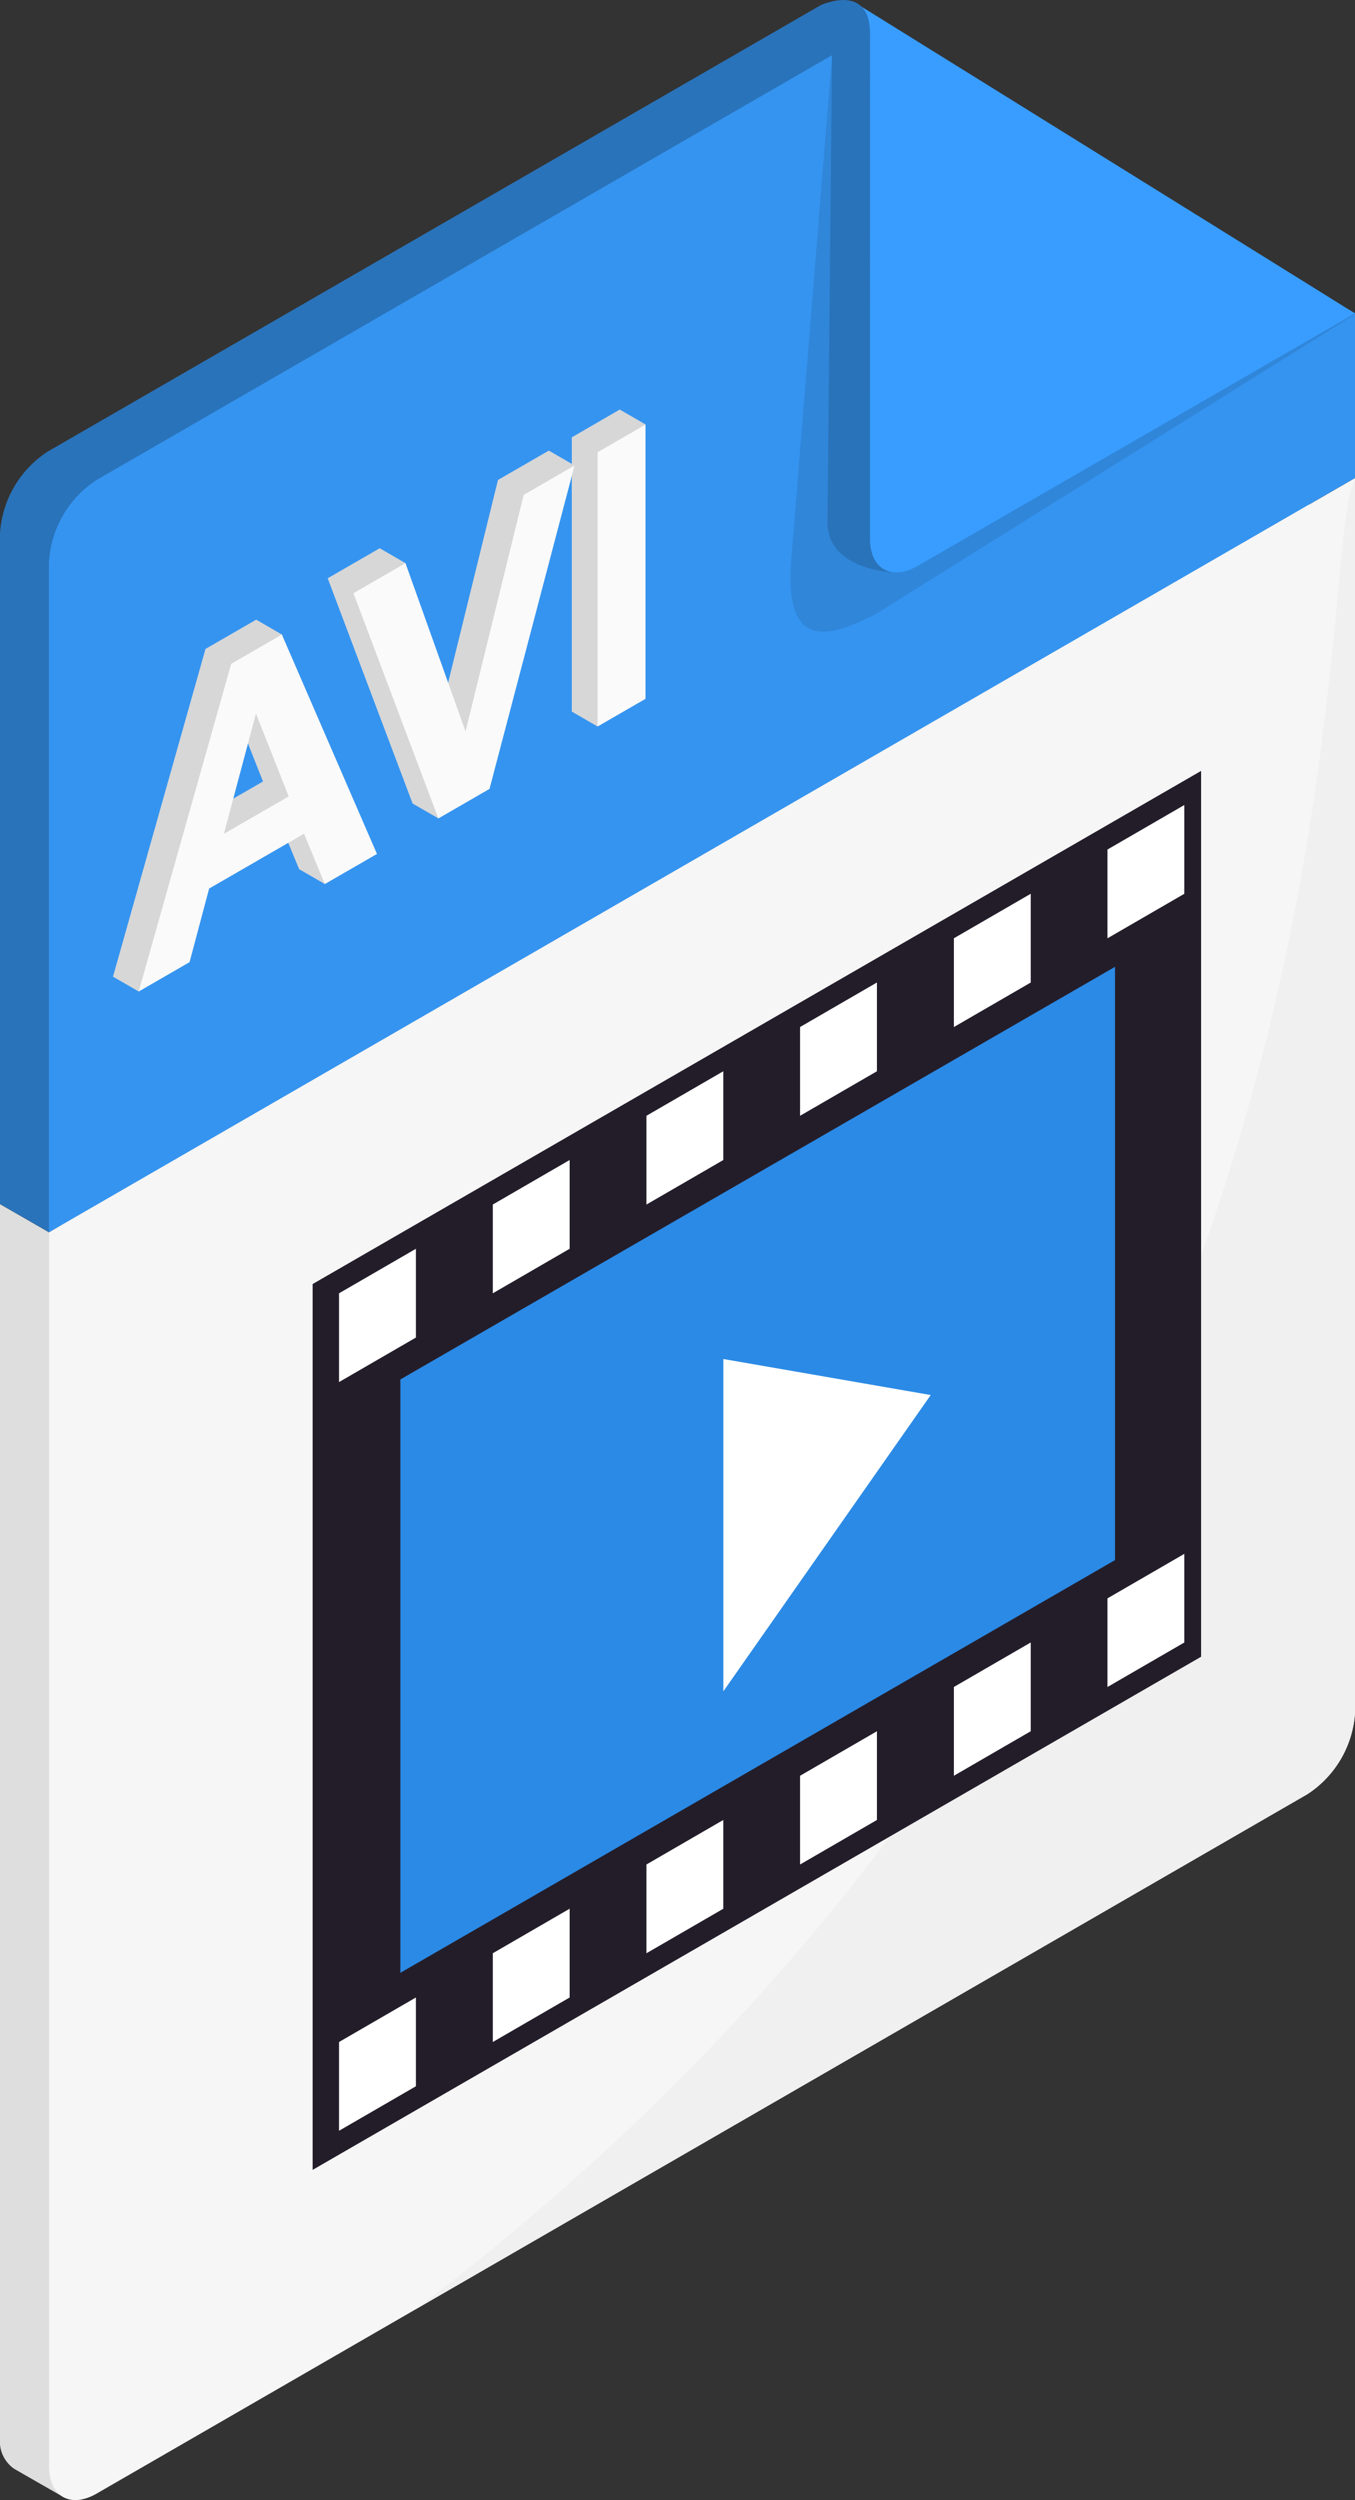 <svg id="Grupo_91219" data-name="Grupo 91219" xmlns="http://www.w3.org/2000/svg" width="42.631" height="78.631" viewBox="0 0 42.631 78.631">
  <rect x="0" y="0" width="42.631" height="78.631" fill="#333333" stroke="none"/>
  <path id="Trazado_138938" data-name="Trazado 138938" d="M191.1,142.755a8.989,8.989,0,0,1-.771-.766c-.182-.241-.771-.124-.771-.124l-24.33,14.046a3.312,3.312,0,0,0-1.5,2.594v21.07l1.543.89,39.641-24.557V150.73C197.252,151.736,191.1,142.755,191.1,142.755Z" transform="translate(-163.729 -141.707)" fill="#2973ba"/>
  <path id="Trazado_138939" data-name="Trazado 138939" d="M163.729,182v38.8a1.056,1.056,0,0,0,.433.966c.271.16,1.589.911,1.589.911l37.665-22.95a3.312,3.312,0,0,0,1.5-2.594v-38.8l-39.641,24.557Z" transform="translate(-163.729 -144.127)" fill="#dedede"/>
  <path id="Trazado_138940" data-name="Trazado 138940" d="M191.364,142.913l-24.33,14.047a3.307,3.307,0,0,0-1.5,2.594v21.07L206.625,156.9v-5.178C198.014,152.854,191.743,144.882,191.364,142.913Z" transform="translate(-163.994 -141.865)" fill="#3594f0"/>
  <path id="Trazado_138941" data-name="Trazado 138941" d="M165.537,221.832c0,.955.67,1.342,1.5.864L205.127,200.7a3.312,3.312,0,0,0,1.5-2.594v-38.8L165.537,183.03Z" transform="translate(-163.994 -144.27)" fill="#f6f6f6"/>
  <path id="Trazado_138942" data-name="Trazado 138942" d="M179.065,216.9l28.048-16.193a3.312,3.312,0,0,0,1.5-2.594V159.359C207.192,161.767,210.043,193.454,179.065,216.9Z" transform="translate(-165.979 -144.278)" fill="#f0f0f0"/>
  <path id="Trazado_138943" data-name="Trazado 138943" d="M192.908,159.493c-.259,2.924,1.092,2.618,2.684,1.784l15.044-9.409-16.453-8.148Z" transform="translate(-168.006 -141.983)" fill="#3086d9"/>
  <path id="Trazado_138944" data-name="Trazado 138944" d="M209.532,152.388a10.307,10.307,0,0,1,1.447-.835c-.209-.137-15.769-9.8-15.769-9.8C196.328,148.9,209.041,152.768,209.532,152.388Z" transform="translate(-168.348 -141.694)" fill="#389dff"/>
  <path id="Trazado_138945" data-name="Trazado 138945" d="M194.384,143.6l-.144,14.736c.045,1.511,2.175,1.537,2.175,1.537l13.336-8.713-14.174-8.248Z" transform="translate(-168.206 -141.865)" fill="#2973ba"/>
  <path id="Trazado_138946" data-name="Trazado 138946" d="M195.806,158.8c0,.956.67,1.342,1.5.865l13.763-7.946-15.261-8.811Z" transform="translate(-168.436 -141.865)" fill="#389dff"/>
  <path id="Trazado_138947" data-name="Trazado 138947" d="M194,141.843c.8.06.351,1.579.351,1.579l1.192-.689C195.541,141.129,194,141.843,194,141.843Z" transform="translate(-168.171 -141.684)" fill="#2973ba"/>
  <g id="Grupo_91218" data-name="Grupo 91218" transform="translate(9.836 24.242)">
    <path id="Trazado_138948" data-name="Trazado 138948" d="M175.257,214.1l27.953-16.139V170.1l-27.953,16.139Z" transform="translate(-175.257 -170.096)" fill="#231d2a"/>
    <path id="Trazado_138949" data-name="Trazado 138949" d="M178.491,208.962l22.485-12.981V177.322L178.491,190.3Z" transform="translate(-175.731 -171.156)" fill="#2b8ae5"/>
    <g id="Grupo_91216" data-name="Grupo 91216" transform="translate(0.831 1.081)">
      <path id="Trazado_138950" data-name="Trazado 138950" d="M204.564,175.55l2.418-1.4v-2.792l-2.418,1.4Z" transform="translate(-180.388 -171.362)" fill="#fff"/>
      <path id="Trazado_138951" data-name="Trazado 138951" d="M198.9,178.821l2.418-1.4v-2.792l-2.418,1.4Z" transform="translate(-179.556 -171.842)" fill="#fff"/>
      <path id="Trazado_138952" data-name="Trazado 138952" d="M193.23,182.093l2.418-1.4v-2.792l-2.418,1.4Z" transform="translate(-178.725 -172.323)" fill="#fff"/>
      <path id="Trazado_138953" data-name="Trazado 138953" d="M187.564,185.365l2.418-1.4v-2.792l-2.418,1.4Z" transform="translate(-177.893 -172.803)" fill="#fff"/>
      <path id="Trazado_138954" data-name="Trazado 138954" d="M181.9,188.636l2.417-1.4v-2.792l-2.417,1.4Z" transform="translate(-177.062 -173.283)" fill="#fff"/>
      <path id="Trazado_138955" data-name="Trazado 138955" d="M176.23,191.908l2.418-1.4v-2.792l-2.418,1.4Z" transform="translate(-176.23 -173.763)" fill="#fff"/>
    </g>
    <g id="Grupo_91217" data-name="Grupo 91217" transform="translate(0.831 24.629)">
      <path id="Trazado_138956" data-name="Trazado 138956" d="M204.564,203.148l2.418-1.4V198.96l-2.418,1.4Z" transform="translate(-180.388 -198.96)" fill="#fff"/>
      <path id="Trazado_138957" data-name="Trazado 138957" d="M198.9,206.42l2.418-1.4v-2.792l-2.418,1.4Z" transform="translate(-179.556 -199.441)" fill="#fff"/>
      <path id="Trazado_138958" data-name="Trazado 138958" d="M193.23,209.691l2.418-1.4V205.5l-2.418,1.4Z" transform="translate(-178.725 -199.921)" fill="#fff"/>
      <path id="Trazado_138959" data-name="Trazado 138959" d="M187.564,212.963l2.418-1.4v-2.792l-2.418,1.4Z" transform="translate(-177.893 -200.401)" fill="#fff"/>
      <path id="Trazado_138960" data-name="Trazado 138960" d="M181.9,216.234l2.417-1.4v-2.792l-2.417,1.4Z" transform="translate(-177.062 -200.881)" fill="#fff"/>
      <path id="Trazado_138961" data-name="Trazado 138961" d="M176.23,219.506l2.418-1.4v-2.792l-2.418,1.4Z" transform="translate(-176.23 -201.361)" fill="#fff"/>
    </g>
  </g>
  <path id="Trazado_138962" data-name="Trazado 138962" d="M190.4,202.23l6.524-9.319-6.524-1.133Z" transform="translate(-167.642 -149.035)" fill="#fff"/>
  <path id="Trazado_138963" data-name="Trazado 138963" d="M172.4,164.525l-1.595.921-2.91,10.307.811.468.79-1.392.616-2.316,2.986-1.724.653,1.584.811.468.83-1.415-2.181-6.432Zm-1.825,6.267,1.009-3.784,1.03,2.607Z" transform="translate(-164.34 -145.036)" fill="#d7d7d7"/>
  <path id="Trazado_138964" data-name="Trazado 138964" d="M181.169,159.218l-1.83,7.44-1.08-4.825-.811-.468-1.636.945,2.671,7.084.811.468.8-1.4,3.486-9.7-.811-.468Z" transform="translate(-165.502 -144.122)" fill="#d7d7d7"/>
  <path id="Trazado_138965" data-name="Trazado 138965" d="M184.813,157.655v8.626l.811.468,1.508-9.5-.811-.468Z" transform="translate(-166.823 -143.9)" fill="#d7d7d7"/>
  <path id="Trazado_138966" data-name="Trazado 138966" d="M171.753,165.994l-2.91,10.307,1.6-.924.616-2.315,2.986-1.724.653,1.583,1.641-.947-2.992-6.9Zm-.23,5.347,1.009-3.783,1.03,2.607Z" transform="translate(-164.479 -145.116)" fill="#fafafa"/>
  <path id="Trazado_138967" data-name="Trazado 138967" d="M180.289,167.207l-1.89-5.293-1.636.945,2.671,7.084,1.609-.929,2.675-10.171-1.6.924Z" transform="translate(-165.642 -144.202)" fill="#fafafa"/>
  <path id="Trazado_138968" data-name="Trazado 138968" d="M185.763,166.83l1.508-.871v-8.626l-1.508.871Z" transform="translate(-166.962 -143.98)" fill="#fafafa"/>
</svg>
